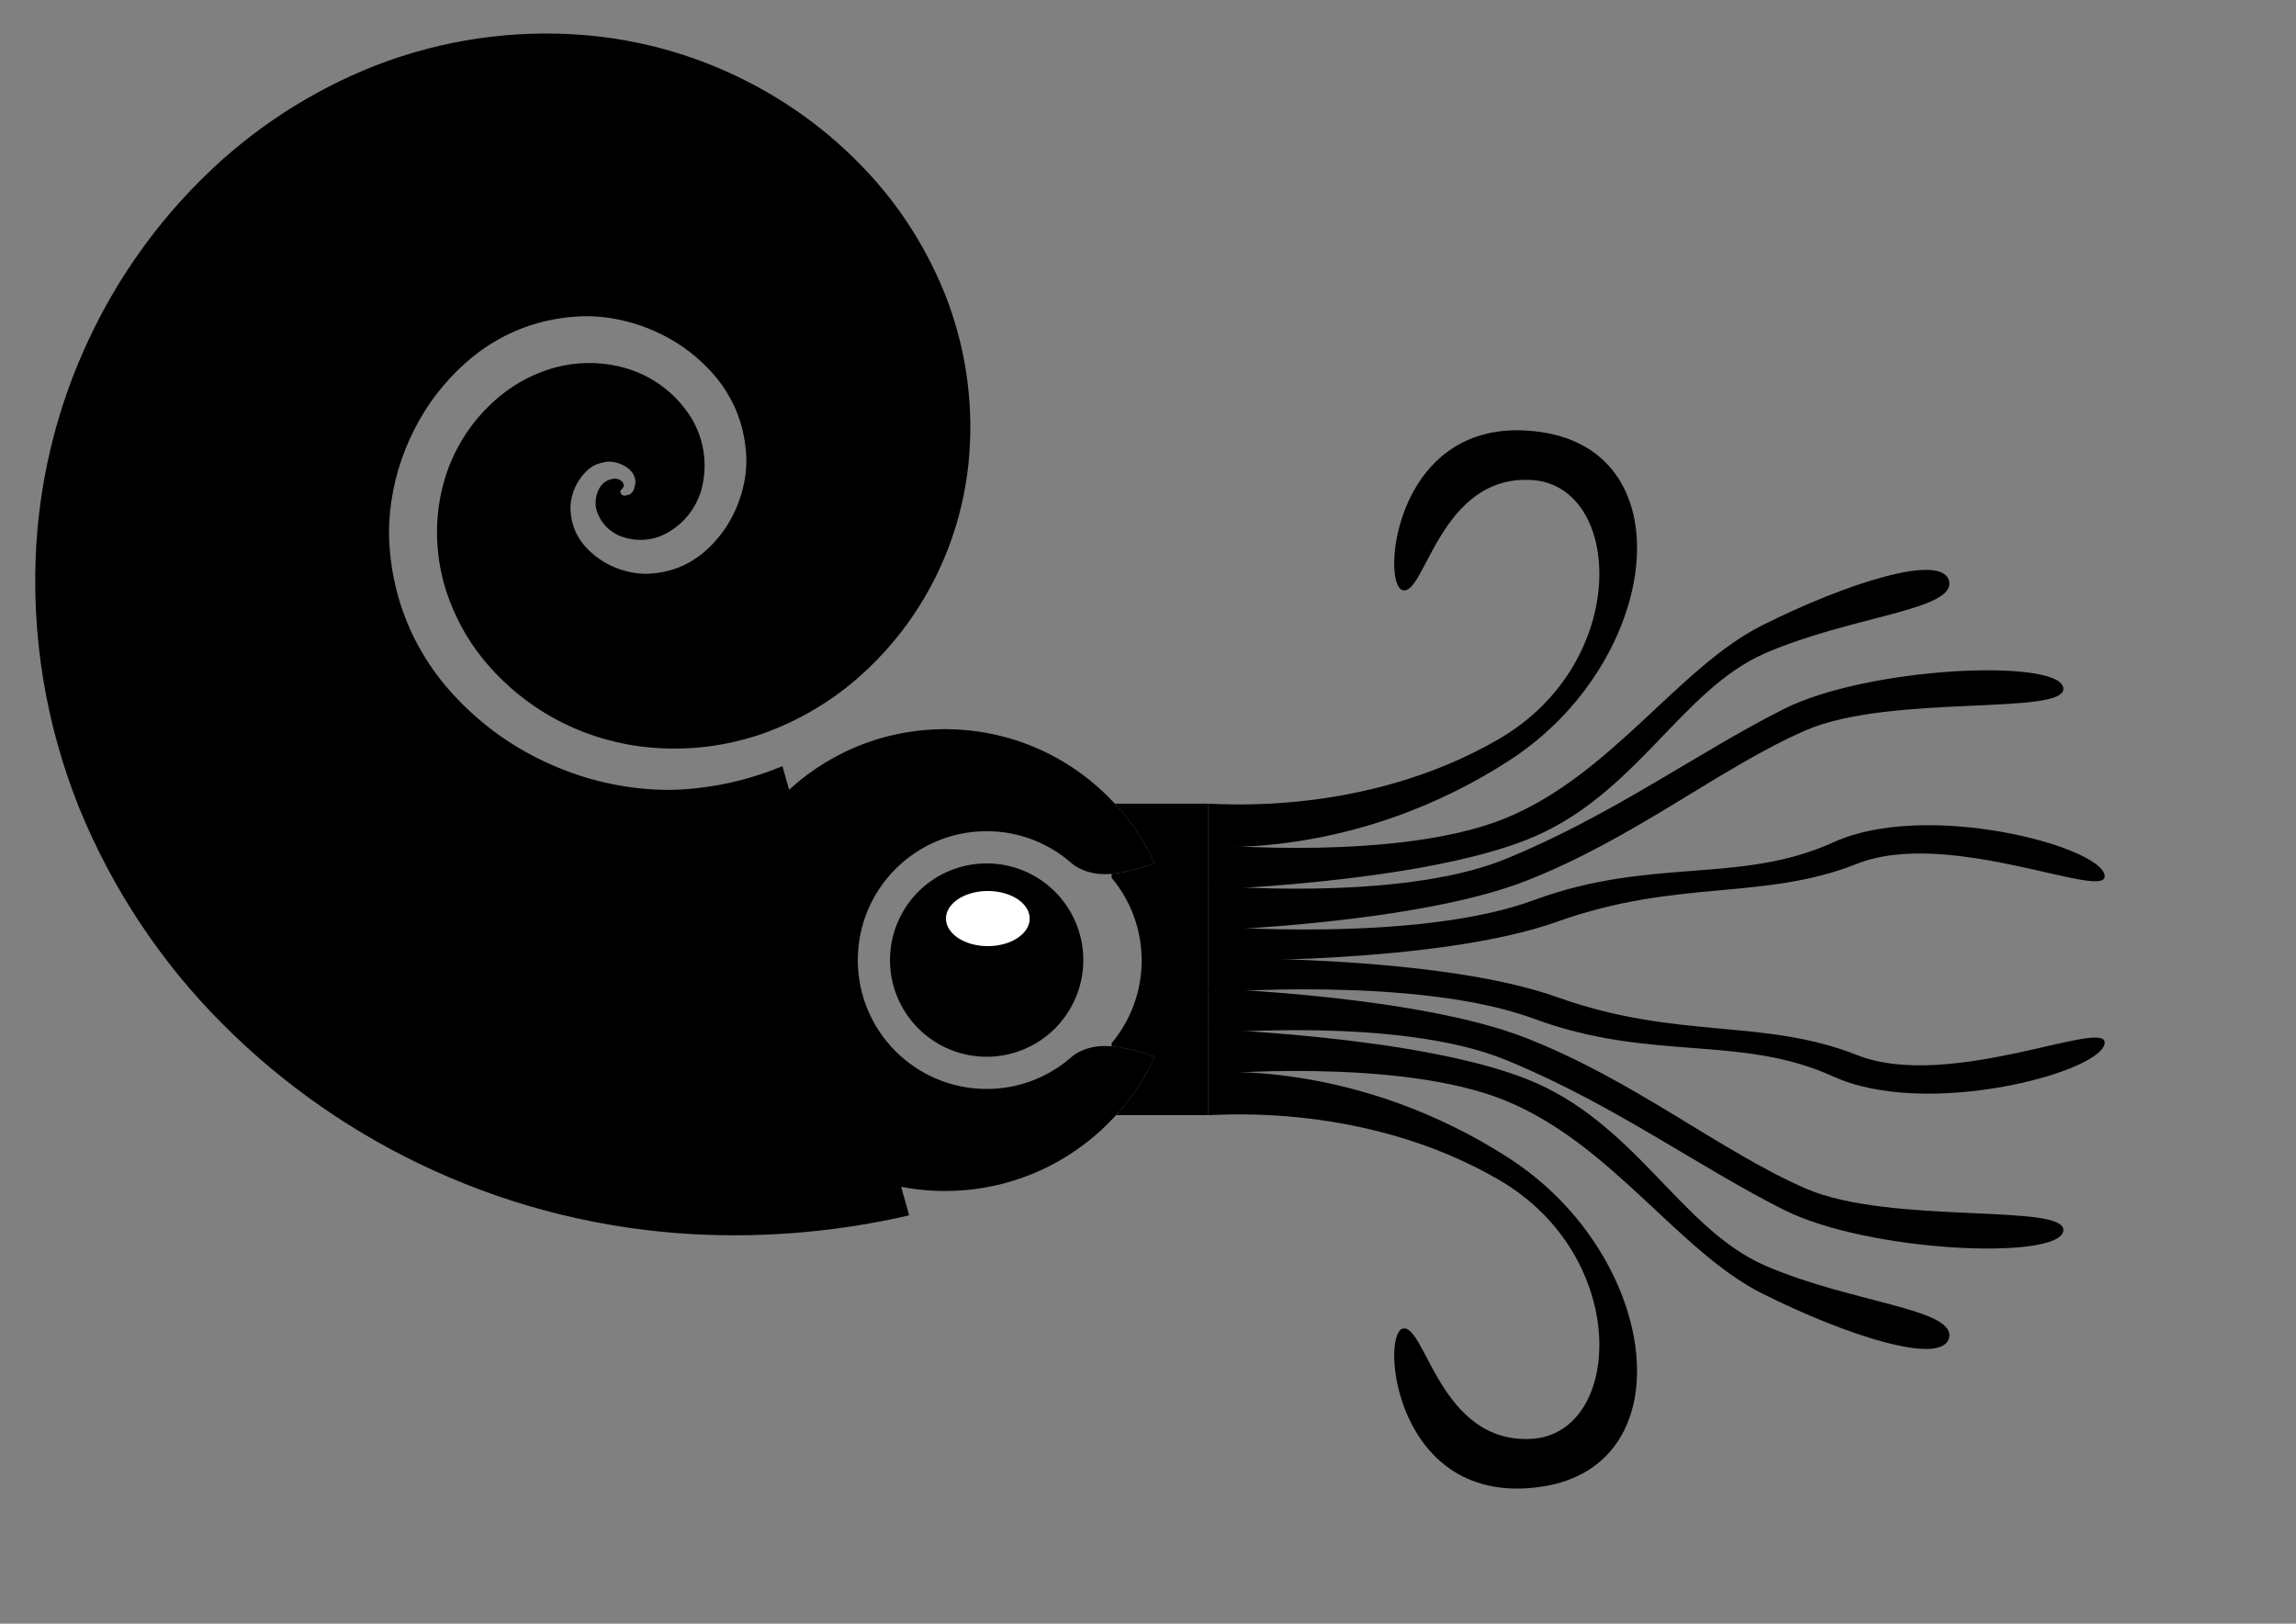 <?xml version="1.0" encoding="UTF-8" standalone="no"?>
<!-- Created with Inkscape (http://www.inkscape.org/) -->

<svg
   xmlns:dc="http://purl.org/dc/elements/1.1/"
   xmlns:cc="http://creativecommons.org/ns#"
   xmlns:rdf="http://www.w3.org/1999/02/22-rdf-syntax-ns#"
   xmlns:svg="http://www.w3.org/2000/svg"
   xmlns="http://www.w3.org/2000/svg"
   xmlns:sodipodi="http://sodipodi.sourceforge.net/DTD/sodipodi-0.dtd"
   xmlns:inkscape="http://www.inkscape.org/namespaces/inkscape"
   width="297mm"
   height="210mm"
   id="svg2984"
   version="1.1"
   inkscape:version="0.48.2 r9819"
   sodipodi:docname="Ammonite 3.svg">
  <rect width="100%" height="100%" fill="#808080" stroke="none"/>
  <defs
     id="defs2986">
    <inkscape:path-effect
       effect="skeletal"
       id="path-effect3960"
       is_visible="true"
       pattern="M 0,0 1,0"
       copytype="single_stretched"
       prop_scale="1"
       scale_y_rel="false"
       spacing="0"
       normal_offset="0"
       tang_offset="0"
       prop_units="false"
       vertical_pattern="false"
       fuse_tolerance="0" />
    <inkscape:path-effect
       effect="skeletal"
       id="path-effect3923"
       is_visible="true"
       pattern="M 0,0 1,0"
       copytype="single_stretched"
       prop_scale="1"
       scale_y_rel="false"
       spacing="0"
       normal_offset="0"
       tang_offset="0"
       prop_units="false"
       vertical_pattern="false"
       fuse_tolerance="0" />
    <inkscape:path-effect
       effect="skeletal"
       id="path-effect3867"
       is_visible="true"
       pattern="m -245.499,489.202 1,0"
       copytype="single_stretched"
       prop_scale="1"
       scale_y_rel="false"
       spacing="0"
       normal_offset="0"
       tang_offset="0"
       prop_units="false"
       vertical_pattern="false"
       fuse_tolerance="0" />
    <inkscape:path-effect
       effect="skeletal"
       id="path-effect3842"
       is_visible="true"
       pattern="m -11.672,32.402 c 0,0 87.55,-5 120,-5 32.45,0 106.846,-1.45 155,0 18.625,0.561 33.028,5 40,5 6.972,0 45,0 45,-10 0,-10 -38.024,-10 -45,-10 -6.976,0 -21.363,4.439 -40,5 -48.155,1.45 -122.556,0 -155,0 -32.444,0 -120,-5 -120,-5 z"
       copytype="single_stretched"
       prop_scale="1"
       scale_y_rel="false"
       spacing="0"
       normal_offset="0"
       tang_offset="0"
       prop_units="false"
       vertical_pattern="false"
       fuse_tolerance="0" />
    <inkscape:path-effect
       effect="skeletal"
       id="path-effect4032"
       is_visible="true"
       pattern="m 615,0 0,180 C 409.958,155.34 0,120 0,90 0,60 410.168,26.43 615,0 z"
       copytype="single_stretched"
       prop_scale="1"
       scale_y_rel="false"
       spacing="0"
       normal_offset="0"
       tang_offset="0"
       prop_units="false"
       vertical_pattern="false"
       fuse_tolerance="0" />
    <inkscape:path-effect
       effect="skeletal"
       id="path-effect4011"
       is_visible="true"
       pattern="m 615,0 0,180 C 409.958,155.34 0,120 0,90 0,60 410.168,26.43 615,0 z"
       copytype="single_stretched"
       prop_scale="1"
       scale_y_rel="false"
       spacing="0"
       normal_offset="0"
       tang_offset="0"
       prop_units="false"
       vertical_pattern="false"
       fuse_tolerance="0" />
    <inkscape:path-effect
       effect="skeletal"
       id="path-effect3990"
       is_visible="true"
       pattern="m 615,0 0,180 C 409.958,155.34 0,120 0,90 0,60 410.168,26.43 615,0 z"
       copytype="single_stretched"
       prop_scale="1"
       scale_y_rel="false"
       spacing="0"
       normal_offset="0"
       tang_offset="0"
       prop_units="false"
       vertical_pattern="false"
       fuse_tolerance="0" />
    <inkscape:path-effect
       effect="skeletal"
       id="path-effect3968"
       is_visible="true"
       pattern="m 615,0 0,180 C 409.958,155.34 0,120 0,90 0,60 410.168,26.43 615,0 z"
       copytype="single_stretched"
       prop_scale="1"
       scale_y_rel="false"
       spacing="0"
       normal_offset="0"
       tang_offset="0"
       prop_units="false"
       vertical_pattern="false"
       fuse_tolerance="0" />
    <inkscape:path-effect
       fuse_tolerance="0"
       vertical_pattern="false"
       prop_units="false"
       tang_offset="0"
       normal_offset="0"
       spacing="0"
       scale_y_rel="false"
       prop_scale="1"
       copytype="single_stretched"
       pattern="m -201.193,229.425 0,15 230,0 c 0,0 20,0 20,-5 0,-5 -15,-10 -20,-10 -5,0 -230,0 -230,0 z"
       is_visible="true"
       id="path-effect3921"
       effect="skeletal" />
    <inkscape:path-effect
       fuse_tolerance="0"
       vertical_pattern="false"
       prop_units="false"
       tang_offset="0"
       normal_offset="0"
       spacing="0"
       scale_y_rel="false"
       prop_scale="1"
       copytype="single_stretched"
       pattern="m -1.9747708e-5,65.103 0,15 230,0 c 0,0 20,0 20,-5 0,-5 -15,-10 -20,-10 -5,0 -230,0 -230,0 z"
       is_visible="true"
       id="path-effect3918"
       effect="skeletal" />
    <inkscape:path-effect
       effect="skeletal"
       id="path-effect3897"
       is_visible="true"
       pattern="m -1.199,2.5 0,15 230,0 c 0,0 20,0 20,-5 0,-5 -15,-10 -20,-10 -5,0 -230,0 -230,0 z"
       copytype="single_stretched"
       prop_scale="1"
       scale_y_rel="false"
       spacing="0"
       normal_offset="0"
       tang_offset="0"
       prop_units="false"
       vertical_pattern="false"
       fuse_tolerance="0" />
    <inkscape:path-effect
       fuse_tolerance="0"
       vertical_pattern="false"
       prop_units="false"
       tang_offset="0"
       normal_offset="0"
       spacing="0"
       scale_y_rel="false"
       prop_scale="1"
       copytype="single_stretched"
       pattern="m 0.011,174.897 0,15 230,0 c 0,0 20,0 20,-5 0,-5 -15,-10 -20,-10 -5,0 -230,0 -230,0 z"
       is_visible="true"
       id="path-effect3893"
       effect="skeletal" />
    <inkscape:path-effect
       effect="skeletal"
       id="path-effect3865"
       is_visible="true"
       pattern="m -4.285,-7.706 0,15 230,0 c 0,0 20,0 20,-5 0,-5 -15,-10 -20,-10 -5,0 -230,0 -230,0 z"
       copytype="single_stretched"
       prop_scale="1"
       scale_y_rel="false"
       spacing="0"
       normal_offset="0"
       tang_offset="0"
       prop_units="false"
       vertical_pattern="false"
       fuse_tolerance="0" />
    <inkscape:path-effect
       fuse_tolerance="0"
       vertical_pattern="false"
       prop_units="false"
       tang_offset="0"
       normal_offset="0"
       spacing="0"
       scale_y_rel="false"
       prop_scale="1"
       copytype="single_stretched"
       pattern="m 1.172,253.448 0,15 230,0 c 0,0 20,0 20,-5 0,-5 -15,-10 -20,-10 -5,0 -230,0 -230,0 z"
       is_visible="true"
       id="path-effect3861"
       effect="skeletal" />
    <inkscape:path-effect
       effect="skeletal"
       id="path-effect3840"
       is_visible="true"
       pattern="m 1.172,-5.195 0,15 230,0 c 0,0 20,0 20,-5 0,-5 -15,-10 -20,-10 -5,0 -230,0 -230,0 z"
       copytype="single_stretched"
       prop_scale="1"
       scale_y_rel="false"
       spacing="0"
       normal_offset="0"
       tang_offset="0"
       prop_units="false"
       vertical_pattern="false"
       fuse_tolerance="0" />
    <inkscape:path-effect
       fuse_tolerance="0"
       vertical_pattern="false"
       prop_units="false"
       tang_offset="0"
       normal_offset="0"
       spacing="0"
       scale_y_rel="false"
       prop_scale="1"
       copytype="single_stretched"
       pattern="m 59.205,530.22 0,15 230,0 c 0,0 20,0 20,-5 0,-5 -15,-10 -20,-10 -5,0 -230,0 -230,0 z"
       is_visible="true"
       id="path-effect3834"
       effect="skeletal" />
    <inkscape:path-effect
       effect="skeletal"
       id="path-effect3813"
       is_visible="true"
       pattern="m 59.205,195.284 0,15 230,0 c 0,0 20,0 20,-5 0,-5 -15,-10 -20,-10 -5,0 -230,0 -230,0 z"
       copytype="single_stretched"
       prop_scale="1"
       scale_y_rel="false"
       spacing="0"
       normal_offset="0"
       tang_offset="0"
       prop_units="false"
       vertical_pattern="false"
       fuse_tolerance="0" />
    <inkscape:path-effect
       fuse_tolerance="0"
       vertical_pattern="false"
       prop_units="false"
       tang_offset="0"
       normal_offset="0"
       spacing="0"
       scale_y_rel="false"
       prop_scale="1"
       copytype="single_stretched"
       pattern="m 47.677,118.772 c -13.389,5.381 -15.228,18.641 0.95,22.807 16.178,4.167 265.137,-8.553 265.137,-8.553 0,0 -252.699,-19.636 -266.087,-14.255 z"
       is_visible="true"
       id="path-effect3993"
       effect="skeletal" />
    <inkscape:path-effect
       fuse_tolerance="0"
       vertical_pattern="false"
       prop_units="false"
       tang_offset="0"
       normal_offset="0"
       spacing="0"
       scale_y_rel="false"
       prop_scale="1"
       copytype="single_stretched"
       pattern="m -108.174,-422.906 c -13.389,5.381 -15.228,18.641 0.95,22.807 16.178,4.167 265.137,-8.553 265.137,-8.553 0,0 -252.699,-19.636 -266.087,-14.255 z"
       is_visible="true"
       id="path-effect3989"
       effect="skeletal" />
    <inkscape:path-effect
       effect="skeletal"
       id="path-effect3965"
       is_visible="true"
       pattern="m 50.528,-19.023 c -13.389,5.381 -15.228,18.641 0.95,22.807 16.178,4.167 265.137,-8.553 265.137,-8.553 0,0 -252.699,-19.636 -266.087,-14.255 z"
       copytype="single_stretched"
       prop_scale="1"
       scale_y_rel="false"
       spacing="0"
       normal_offset="0"
       tang_offset="0"
       prop_units="false"
       vertical_pattern="false"
       fuse_tolerance="0" />
    <inkscape:path-effect
       effect="skeletal"
       id="path-effect3939"
       is_visible="true"
       pattern="m 615,0 0,190 C 409.958,165.34 0,125 0,95 0,65 410.168,26.43 615,0 z"
       copytype="single_stretched"
       prop_scale="1"
       scale_y_rel="false"
       spacing="0"
       normal_offset="0"
       tang_offset="0"
       prop_units="false"
       vertical_pattern="false"
       fuse_tolerance="0" />
    <inkscape:path-effect
       effect="skeletal"
       id="path-effect3920"
       is_visible="true"
       pattern="M 0,0 1,0"
       copytype="single_stretched"
       prop_scale="1"
       scale_y_rel="false"
       spacing="0"
       normal_offset="0"
       tang_offset="0"
       prop_units="false"
       vertical_pattern="false"
       fuse_tolerance="0" />
    <inkscape:path-effect
       effect="skeletal"
       id="path-effect3142"
       is_visible="true"
       pattern="m 615.5,0.5 0,150 C 410.458,125.84 205.479,100.673 0.5,75.5 205.893,53.679 410.668,26.93 615.5,0.5 z"
       copytype="single_stretched"
       prop_scale="1"
       scale_y_rel="false"
       spacing="0"
       normal_offset="0"
       tang_offset="0"
       prop_units="false"
       vertical_pattern="false"
       fuse_tolerance="0" />
    <inkscape:path-effect
       effect="skeletal"
       id="path-effect3110"
       is_visible="true"
       pattern="m 615.5,0.5 0,150 L 25.5,90.5 0.5,75.5 25.5,60.5 z"
       copytype="single_stretched"
       prop_scale="1"
       scale_y_rel="false"
       spacing="0"
       normal_offset="0"
       tang_offset="0"
       prop_units="false"
       vertical_pattern="false"
       fuse_tolerance="0" />
    <inkscape:path-effect
       effect="skeletal"
       id="path-effect3083"
       is_visible="true"
       pattern="M 0,0 1,0"
       copytype="single_stretched"
       prop_scale="1"
       scale_y_rel="false"
       spacing="0"
       normal_offset="0"
       tang_offset="0"
       prop_units="false"
       vertical_pattern="false"
       fuse_tolerance="0" />
    <inkscape:path-effect
       effect="skeletal"
       id="path-effect3017"
       is_visible="true"
       pattern="m 590.5,0.5 0,130 L 0.5,80.5 0.5,50.5 z"
       copytype="single_stretched"
       prop_scale="1"
       scale_y_rel="false"
       spacing="0"
       normal_offset="0"
       tang_offset="0"
       prop_units="false"
       vertical_pattern="false"
       fuse_tolerance="0" />
    <inkscape:path-effect
       effect="skeletal"
       id="path-effect3041"
       is_visible="true"
       pattern="m 36.558,79.461 -10.596,-10.814 -2.636,11.102 -22.92,1.762 20.834,5.756 5.858,8.14 9.275,-8.14 8.319,13.082 11.935,-12.558 9.64,16.221 16.292,-15.409 4.147,20.642 18.958,-17.075 2.617,22.308 21.785,-18.752 8.875,25.031 20.464,-24.044 15.527,29.583 20.625,-26.271 19.86,32.661 18.354,-31.56 25.376,41.459 20.995,-31.912 24.193,33.109 25.586,-27.57 23.637,31.756 24.797,-27.93 22.896,33.163 28.203,-29.302 29.709,34.535 25.932,-29.988 29.709,39.931 26.117,-35.058 34.066,41.338 21.76,-37.26 33.881,43.539 L 631.764,0.406 612.46,46.418 588.613,3.022 557.954,57.407 528.825,12.814 501.177,61.07 464.816,19.947 435.477,59.5 407.805,23.899 387.97,58.059 367.53,27.562 344.892,60.344 320.627,29.709 294.163,66.318 267.442,28.812 238.498,68.988 217.639,39.688 194.953,76.803 180.191,49.612 l -19.86,31.954 -12.886,-27.136 -16.268,29.59 -11.355,-25.567 -12.676,23.239 -14.392,-19.107 -11.541,17.826 -14.577,-16.78 -9.27,16.449 -13.663,-15.166 z"
       copytype="single_stretched"
       prop_scale="1"
       scale_y_rel="false"
       spacing="0"
       normal_offset="0"
       tang_offset="0"
       prop_units="false"
       vertical_pattern="false"
       fuse_tolerance="0" />
    <inkscape:path-effect
       effect="skeletal"
       id="path-effect3016"
       is_visible="true"
       pattern="M 0,0 1,0"
       copytype="single_stretched"
       prop_scale="1"
       scale_y_rel="false"
       spacing="0"
       normal_offset="0"
       tang_offset="0"
       prop_units="false"
       vertical_pattern="false"
       fuse_tolerance="0" />
    <inkscape:path-effect
       effect="skeletal"
       id="path-effect2997"
       is_visible="true"
       pattern="M 0,0 1,0"
       copytype="single_stretched"
       prop_scale="1"
       scale_y_rel="false"
       spacing="0"
       normal_offset="0"
       tang_offset="0"
       prop_units="false"
       vertical_pattern="false"
       fuse_tolerance="0" />
  </defs>
  <sodipodi:namedview
     inkscape:document-units="mm"
     pagecolor="#ffffff"
     bordercolor="#666666"
     borderopacity="1.0"
     inkscape:pageopacity="0.0"
     inkscape:pageshadow="2"
     inkscape:zoom="1.0522857"
     inkscape:cx="526.18109"
     inkscape:cy="372.04724"
     inkscape:current-layer="layer1"
     id="namedview2988"
     showgrid="false"
     inkscape:window-width="1280"
     inkscape:window-height="1002"
     inkscape:window-x="-8"
     inkscape:window-y="-8"
     inkscape:window-maximized="1">
    <inkscape:grid
       type="xygrid"
       id="grid3064" />
  </sodipodi:namedview>
  <g
     inkscape:label="Layer 1"
     inkscape:groupmode="layer"
     id="layer1">
    <path
       sodipodi:type="spiral"
       style="fill:#000000;stroke:#000000;stroke-width:1px;stroke-linecap:butt;stroke-linejoin:miter;stroke-opacity:1"
       id="path4030"
       sodipodi:cx="480"
       sodipodi:cy="-615.90552"
       sodipodi:expansion="2.7"
       sodipodi:revolution="2.99"
       sodipodi:radius="212.60292"
       sodipodi:argument="-19.609926"
       sodipodi:t0="0.149"
       d="m 675.721,-845.846 -102.355,148.065 c -8.146,-7.139 -17.822,-13.685 -28.613,-18.653 -5.702,-2.735 -12.018,-5 -18.778,-6.685 -6.76,-1.685 -13.962,-2.79 -21.381,-3.206 -13.742,-0.697 -28.425,0.983 -42.264,5.547 -12.994,4.329 -25.681,10.978 -35.842,19.872 -10.142,8.593 -18.954,20.317 -24.664,33.396 -4.199,9.181 -6.667,19.994 -7.166,31.097 -0.423,10.915 1.055,22.2 4.552,32.563 0,1e-5 1e-5,2e-5 1e-5,4e-5 3.463,10.15 8.64,19.783 15.317,27.323 6.663,7.81 15.702,14.421 25.556,18.641 6.83,3.093 14.844,4.849 23,5.203 8.199,0.293 16.568,-0.822 24.158,-3.377 7.555,-2.576 14.638,-6.363 20.087,-11.176 5.754,-4.857 10.586,-11.513 13.646,-18.692 2.228,-4.847 3.464,-10.561 3.7,-16.362 0.236,-5.802 -0.527,-11.691 -2.283,-17.012 -1.791,-5.367 -4.385,-10.364 -7.658,-14.138 -3.308,-4.046 -7.959,-7.456 -12.949,-9.612 -3.207,-1.525 -7.037,-2.388 -10.924,-2.591 -3.887,-0.203 -7.832,0.256 -11.388,1.364 -3.604,1.139 -6.95,2.758 -9.422,4.803 -2.69,2.046 -4.998,5.078 -6.471,8.331 -1,1.927 -1.599,4.295 -1.794,6.713 -0.195,2.418 0.014,4.885 0.623,7.112 0.625,2.252 1.488,4.345 2.597,5.849 1.068,1.667 2.853,3.161 4.791,4.143 0.993,0.633 2.296,1.057 3.65,1.257 1.355,0.201 2.762,0.179 4.043,-0.07 1.09,-0.107 2.373,-0.542 3.451,-1.13 1.077,-0.588 1.951,-1.329 2.397,-2.125 0.401,-0.375 0.715,-0.969 0.923,-1.621 0.208,-0.652 0.309,-1.363 0.292,-2.029 0.143,-0.463 0.115,-1.159 -0.003,-1.774 -0.118,-0.615 -0.328,-1.152 -0.601,-1.46 0,0 0,0 0,0 -0.069,-0.55 -0.737,-0.996 -1.387,-1.196 -0.132,-0.28 -0.527,-0.474 -0.91,-0.588 -0.383,-0.114 -0.758,-0.145 -1.023,-0.083 -1e-5,0 -1e-5,0 -1e-5,0 -0.454,-0.142 -0.84,0.205 -1.073,0.608 -0.23,0.068 -0.408,0.303 -0.515,0.556 -0.107,0.252 -0.144,0.526 -0.119,0.778 0.05,0.505 0.368,0.927 0.517,1.409 0.074,0.241 0.099,0.501 0.004,0.77 -0.094,0.27 -0.31,0.55 -0.684,0.78 -0.374,0.23 -0.911,0.41 -1.573,0.413 -0.662,0.004 -1.455,-0.169 -2.214,-0.71 -0.565,-0.314 -1.148,-0.765 -1.675,-1.396 -0.528,-0.63 -1.001,-1.44 -1.309,-2.469 0,0 0,-1e-5 -10e-6,-2e-5 -0.397,-1.501 -0.503,-3.282 -0.081,-5.14 0.422,-1.858 1.373,-3.796 3.099,-5.412 2.184,-2.238 5.392,-4.117 9.615,-4.484 1e-5,0 3e-5,0 4e-5,0 3.021,-0.168 6.245,0.289 9.354,1.574 3.109,1.285 6.105,3.4 8.494,6.496 1.841,2.279 3.394,4.954 4.47,7.989 1.076,3.034 1.675,6.429 1.572,10.099 -0.277,5.011 -1.601,10.108 -4.127,14.843 -2.526,4.735 -6.254,9.109 -11.25,12.494 -3.978,2.769 -8.536,4.964 -13.561,6.326 -5.025,1.362 -10.517,1.891 -16.292,1.292 -7.784,-0.788 -15.746,-3.432 -23.09,-8.344 -6.488,-4.435 -12.108,-10.189 -16.326,-16.996 -3.937,-6.278 -6.896,-13.36 -8.544,-21.018 -1.648,-7.659 -1.985,-15.895 -0.647,-24.385 1.747,-11.096 6.095,-22.165 13.368,-32.145 6.665,-8.986 15.128,-16.63 24.956,-22.288 9.271,-5.382 19.609,-9.239 30.628,-11.168 11.02,-1.929 22.721,-1.931 34.601,0.42 15.185,3.026 30.045,9.556 43.214,19.771 12.054,9.489 22.148,21.347 29.528,34.915 7.147,13.062 12.05,27.492 14.252,42.688 2.202,15.196 1.702,31.155 -1.96,47.149 -4.665,20.165 -13.917,39.574 -27.702,56.534 -12.989,15.779 -29.014,28.796 -47.1,38.207 -17.823,9.324 -37.346,15.435 -57.645,17.865 -20.271,2.485 -41.332,1.291 -62.156,-4.002 -26.206,-6.713 -51.015,-19.308 -72.403,-37.313 -20.309,-17.291 -36.774,-38.358 -48.552,-61.762 -10e-6,-3e-5 -3e-5,-6e-5 -4e-5,-9e-5 -11.887,-23.511 -19.37,-49.001 -22.111,-75.153 -2.864,-26.728 -0.747,-54.1 6.505,-80.705 9.258,-33.705 25.97,-64.883 48.747,-91.296 22.692,-26.045 49.873,-46.54 79.229,-61.01 30.822,-15.259 63.544,-24.262 96.127,-27.411 17.688,-1.744 35.308,-1.758 52.589,-0.173 17.281,1.585 34.223,4.768 50.605,9.385 28.043,7.961 53.644,19.654 76.331,33.718 z"
       transform="matrix(1.192,0.408,0.408,-1.192,-16.631,-690.325)"
       inkscape:path-effect="#path-effect4032" />
    <path
       sodipodi:nodetypes="czzzzzcc"
       inkscape:connector-curvature="0"
       id="path4053"
       d="m 590.711,392.86 c 6.3,0 76.925,6.163 141.952,-31.52 65.027,-37.683 60.721,-124.301 15.965,-126.724 -44.755,-2.423 -51.857,56.821 -62.863,53.883 -11.006,-2.938 -3.741,-87.728 67.695,-77.289 71.436,10.439 57.349,113.497 -15.75,160.65 -73.099,47.153 -141.75,42 -147,42 0,-10.5 0,-10.5 0,-21 z"
       style="fill:#000000;stroke:none" />
    <path
       sodipodi:nodetypes="czzzzzcc"
       inkscape:connector-curvature="0"
       id="path4055"
       d="m 590.711,412.81 c 0,0 92.925,8.415 145.014,-12.729 52.089,-21.145 84.736,-73.851 126,-94.5 41.264,-20.649 88.152,-35.606 91.197,-21.44 3.045,14.166 -48.459,17.098 -90.014,35.212 -41.554,18.114 -63.396,70.289 -116.684,91.228 -53.288,20.939 -155.514,24.279 -155.514,24.279 0,-6.3 0,-16.8 0,-22.05 z"
       style="fill:#000000;stroke:none" />
    <path
       style="fill:#000000;stroke:none"
       d="m 590.711,432.76 c 0,0 92.925,8.415 145.014,-12.729 52.089,-21.145 95.236,-52.851 136.5,-73.5 41.264,-20.649 133.455,-24.666 136.5,-10.5 3.045,14.166 -84.446,2.886 -126,21 -41.554,18.114 -83.212,52.561 -136.5,73.5 -53.288,20.939 -155.514,24.279 -155.514,24.279 0,-6.3 0,-16.8 0,-22.05 z"
       id="path4059"
       inkscape:connector-curvature="0"
       sodipodi:nodetypes="czzzzzcc" />
    <path
       sodipodi:nodetypes="czzzzzcc"
       inkscape:connector-curvature="0"
       id="path4063"
       d="m 590.711,452.71 c 0,0 102.05,8.415 159.253,-12.729 57.204,-21.145 101.003,-7.572 146.318,-28.221 45.316,-20.649 129.263,1.584 132.607,15.75 3.344,14.166 -75.441,-23.364 -121.076,-5.25 -45.635,18.114 -87.798,7.281 -146.318,28.221 -58.52,20.939 -170.784,19.029 -170.784,19.029 0,-6.3 0,-11.55 0,-16.8 z"
       style="fill:#000000;stroke:none" />
    <path
       style="fill:#000000;stroke:none"
       d="m 462.002,356.432 c -62.339,0 -112.875,50.536 -112.875,112.875 0,62.339 50.536,112.875 112.875,112.875 45.47,0 84.658,-26.884 102.539,-65.625 0,0 -13.912,-5.249 -24.412,-5.249 -10.5,0 -16.111,5.249 -16.111,5.249 -11.104,9.793 -25.67,15.75 -41.639,15.75 -34.794,0 -63,-28.206 -63,-63 0,-34.794 28.206,-63 63,-63 15.969,0 30.535,5.957 41.639,15.75 0,0 5.611,5.251 16.111,5.251 10.5,0 24.412,-5.251 24.412,-5.251 -17.881,-38.741 -57.069,-65.625 -102.539,-65.625 z"
       id="path4067"
       inkscape:connector-curvature="0"
       sodipodi:nodetypes="sssczcsssczcs" />
    <path
       sodipodi:type="arc"
       style="fill:#000000;stroke:none"
       id="path4069"
       sodipodi:cx="525"
       sodipodi:cy="449.09448"
       sodipodi:rx="45"
       sodipodi:ry="45"
       d="m 570,449.094 a 45,45 0 1 1 -90,0 45,45 0 1 1 90,0 z"
       transform="matrix(1.05,0,0,1.05,-68.872,-2.241)" />
    <path
       sodipodi:type="arc"
       style="fill:#ffffff;stroke:none"
       id="path4071"
       class="eye"
       sodipodi:cx="489.88596"
       sodipodi:cy="467.07846"
       sodipodi:rx="14.729839"
       sodipodi:ry="12.829215"
       d="m 504.616,467.078 a 14.73,12.829 0 1 1 -29.46,0 14.73,12.829 0 1 1 29.46,0 z"
       transform="matrix(1.389,0,0,1.05,-197.496,-41.417)" />
    <path
       style="fill:#000000;stroke:none"
       d="m 545.036,392.859 c 7.931,8.609 14.525,18.443 19.491,29.203 0,0 -11.18,4.217 -21.066,5.086 l 0,1.936 c 9.173,10.943 14.7,25.029 14.7,40.425 0,15.396 -5.527,29.482 -14.7,40.425 l 0,1.542 c 9.886,0.869 21.066,5.086 21.066,5.086 -4.842,10.49 -11.232,20.094 -18.9,28.547 l 45.084,8.4e-4 0,-152.25 z"
       id="path4073"
       inkscape:connector-curvature="0"
       sodipodi:nodetypes="ccccsccccccc" />
    <path
       style="fill:#000000;stroke:none"
       d="m 590.711,545.11 c 6.3,0 76.925,-6.163 141.952,31.52 65.027,37.683 60.721,124.301 15.965,126.724 -44.755,2.423 -51.857,-56.821 -62.863,-53.883 -11.006,2.938 -3.741,87.728 67.695,77.289 71.436,-10.439 57.349,-113.497 -15.75,-160.65 -73.099,-47.153 -141.75,-42 -147,-42 0,10.5 0,10.5 0,21 z"
       id="path3041"
       inkscape:connector-curvature="0"
       sodipodi:nodetypes="czzzzzcc" />
    <path
       style="fill:#000000;stroke:none"
       d="m 590.711,525.16 c 0,0 92.925,-8.415 145.014,12.729 52.089,21.145 84.736,73.851 126,94.5 41.264,20.649 88.152,35.606 91.197,21.44 3.045,-14.166 -48.459,-17.098 -90.014,-35.212 -41.554,-18.114 -63.396,-70.289 -116.684,-91.228 -53.288,-20.939 -155.514,-24.279 -155.514,-24.279 0,6.3 0,16.8 0,22.05 z"
       id="path3043"
       inkscape:connector-curvature="0"
       sodipodi:nodetypes="czzzzzcc" />
    <path
       sodipodi:nodetypes="czzzzzcc"
       inkscape:connector-curvature="0"
       id="path3045"
       d="m 590.711,505.21 c 0,0 92.925,-8.415 145.014,12.729 52.089,21.145 95.236,52.851 136.5,73.5 41.264,20.649 133.455,24.666 136.5,10.5 3.045,-14.166 -84.446,-2.886 -126,-21 -41.554,-18.114 -83.212,-52.561 -136.5,-73.5 -53.288,-20.939 -155.514,-24.279 -155.514,-24.279 0,6.3 0,16.8 0,22.05 z"
       style="fill:#000000;stroke:none" />
    <path
       style="fill:#000000;stroke:none"
       d="m 590.711,485.26 c 0,0 102.05,-8.415 159.253,12.729 57.204,21.145 101.003,7.572 146.318,28.221 45.316,20.649 129.263,-1.584 132.607,-15.75 3.344,-14.166 -75.441,23.364 -121.076,5.25 -45.635,-18.114 -87.798,-7.281 -146.318,-28.221 -58.52,-20.939 -170.784,-19.029 -170.784,-19.029 0,6.3 0,11.55 0,16.8 z"
       id="path3047"
       inkscape:connector-curvature="0"
       sodipodi:nodetypes="czzzzzcc" />
  </g>
</svg>
